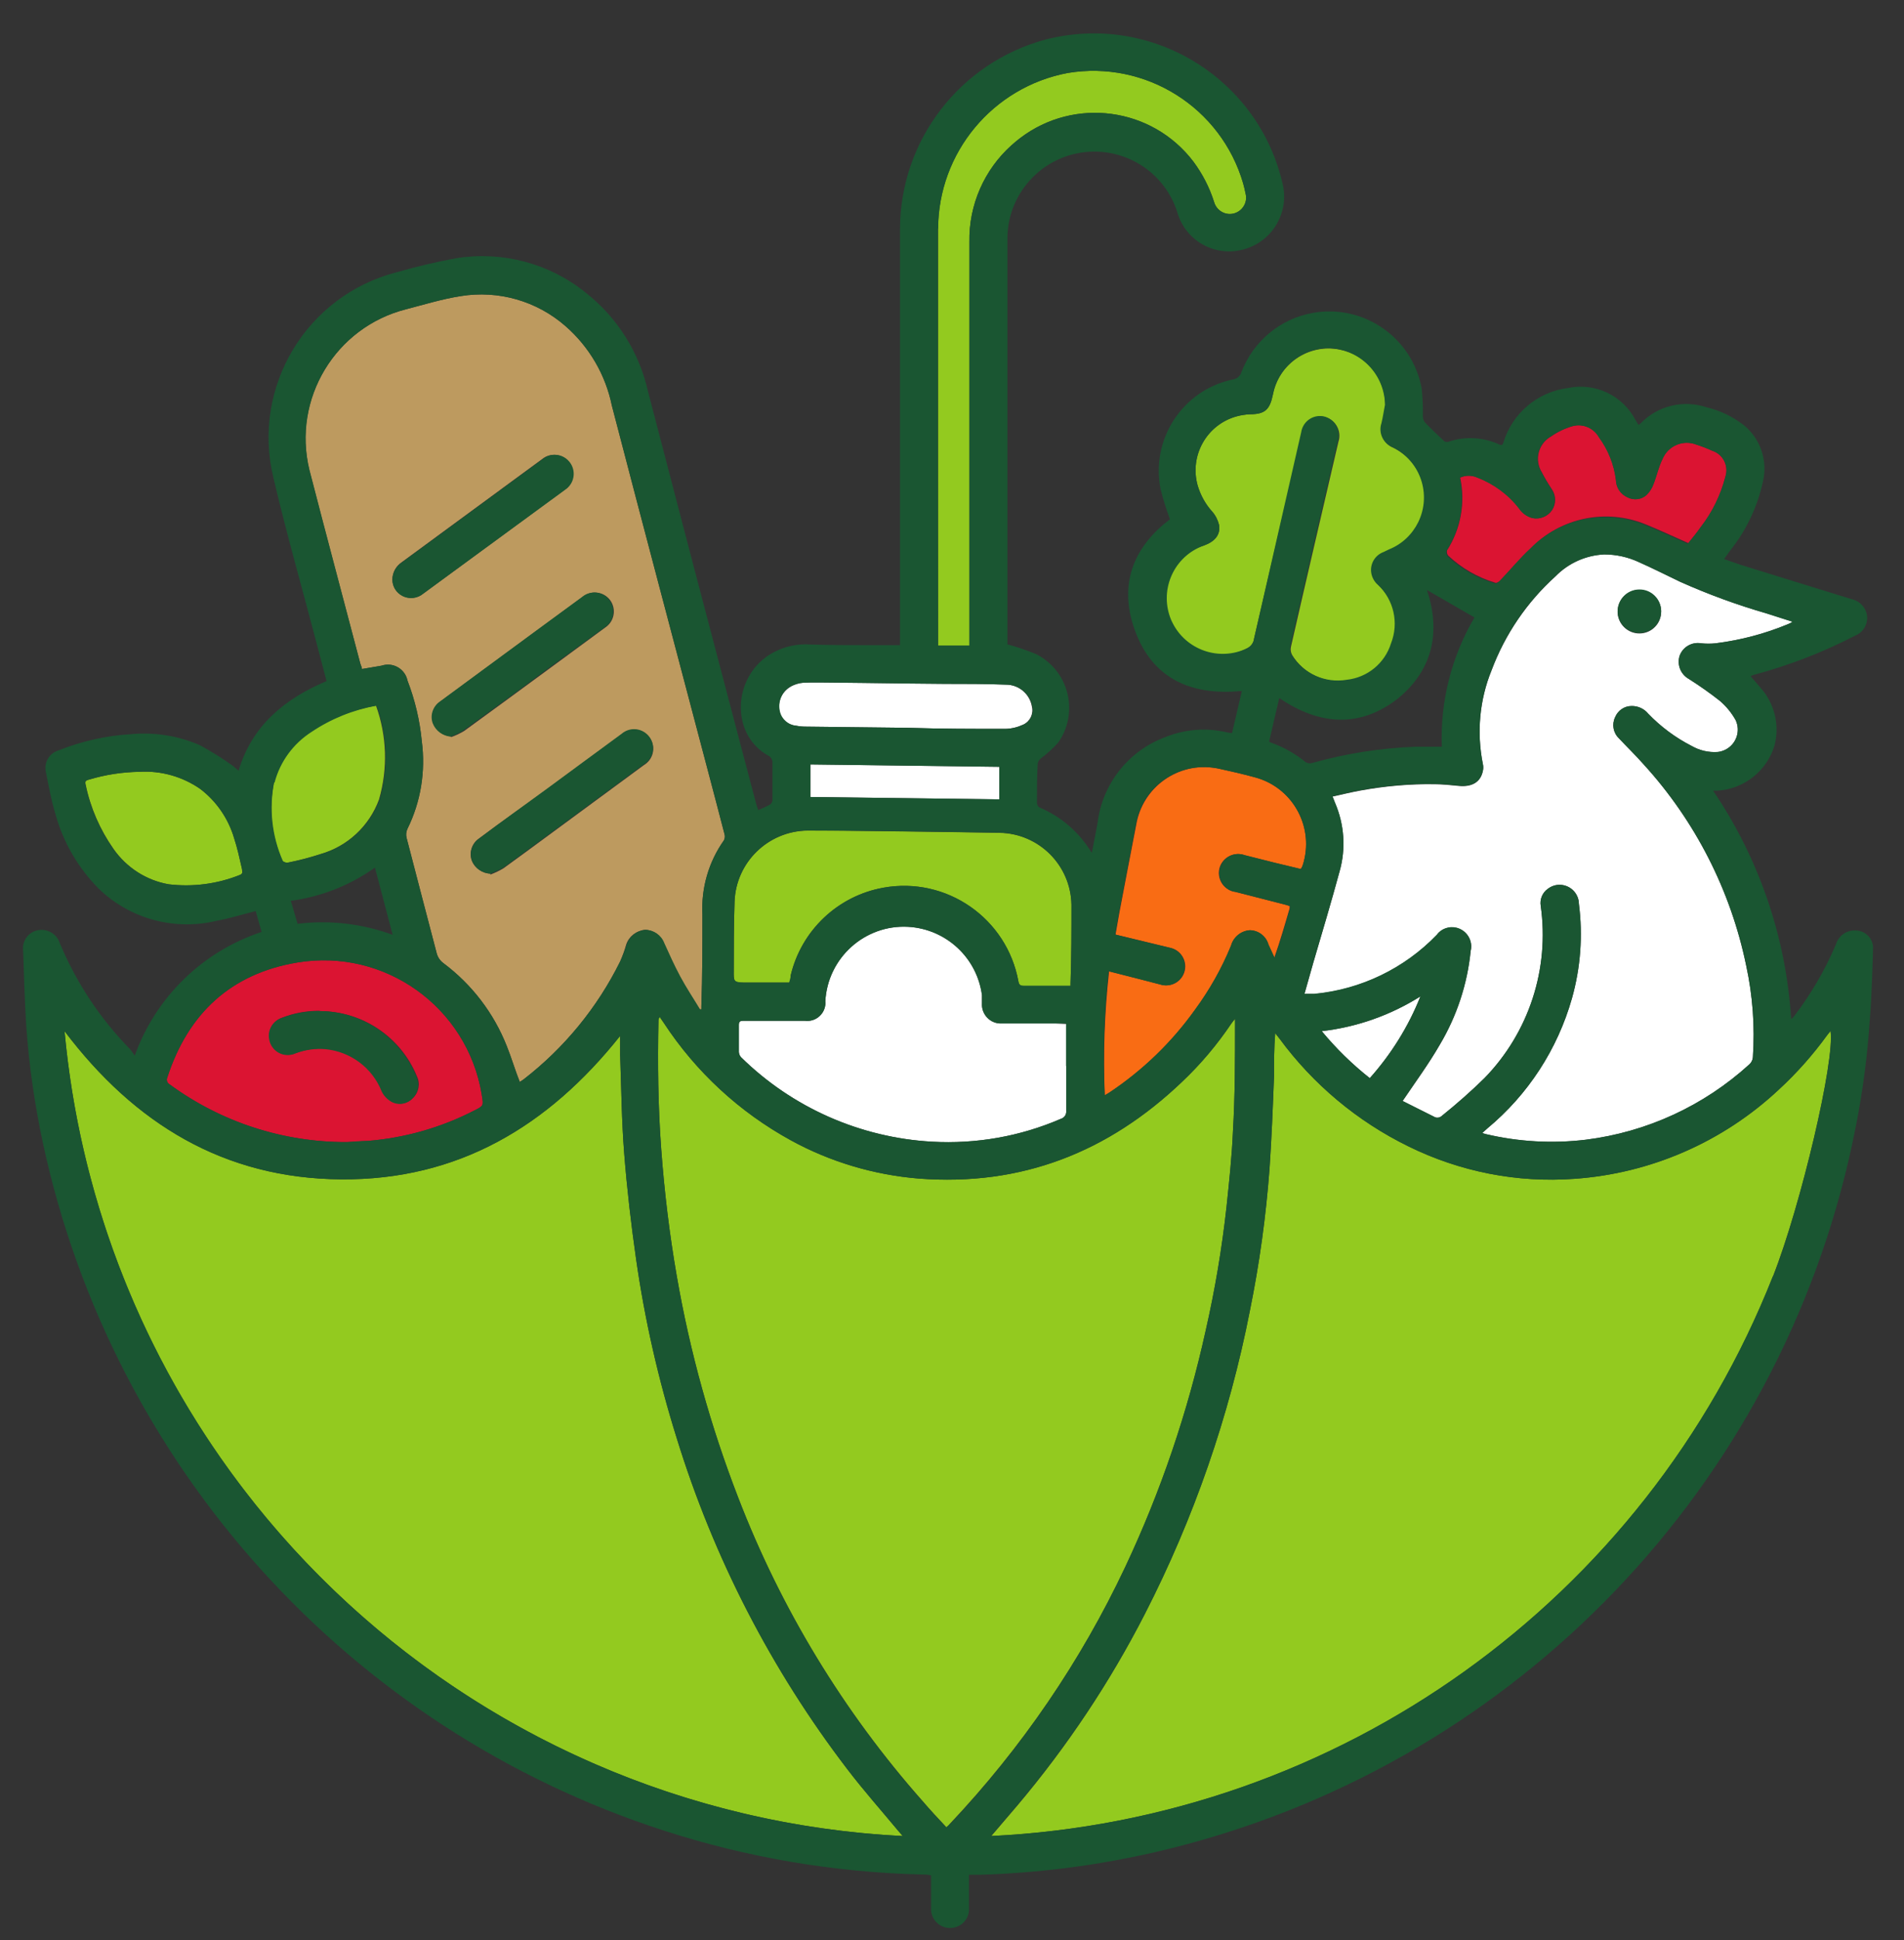 <?xml version="1.0" encoding="UTF-8"?>
<svg id="Layer_1" data-name="Layer 1" xmlns="http://www.w3.org/2000/svg" viewBox="0 0 145.13 147.8">
  <rect x="0" y="0" width="145.13" height="147.8" fill="#333333" stroke="none"/>
  <defs>
    <style>
      .cls-1 {
        fill: #db1432;
      }

      .cls-2 {
        fill: #f96c14;
      }

      .cls-3 {
        fill: #93ca1f;
      }

      .cls-4 {
        fill: #fff;
      }

      .cls-5 {
        fill: #bd9a5f;
      }

      .cls-6 {
        fill: #1a5632;
      }
    </style>
  </defs>
  <path class="cls-3" d="M75.56,139.88l2-2.34c3.78-4.48,7.04-9.37,9.71-14.59,3.73-7.28,6.43-15.06,8-23.09.73-3.58,1.23-7.21,1.5-10.86.16-2.32.25-4.65.34-7,0-1.08,0-2.16.09-3.29l.33.42c2.56,3.48,5.93,6.3,9.81,8.2,3.93,1.94,8.3,2.8,12.67,2.48,5.82-.41,11.32-2.81,15.58-6.8,1.36-1.25,2.59-2.64,3.68-4.14l.26-.33c.34,2.23-2.24,13.25-4.39,18.7-9.76,24.69-33.08,41.37-59.6,42.64h.02Z"/>
  <path class="cls-3" d="M47.27,78.92v1.45c.09,2.51.11,5,.31,7.52.21,2.67.52,5.34.9,8,.66,4.63,1.7,9.2,3.1,13.67,2.81,9.11,7.21,17.65,13,25.22,1.22,1.6,2.56,3.11,3.85,4.66l.38.44c-33.58-1.71-60.81-27.84-63.89-61.32,5.35,7.07,12.17,11.22,21.07,11.29s15.78-4.02,21.28-10.93Z"/>
  <path class="cls-3" d="M72.15,139.22c-.62-.66-1.23-1.31-1.82-2-6.03-6.81-10.79-14.64-14.06-23.12-2.11-5.45-3.68-11.1-4.68-16.86-.56-3.21-.95-6.45-1.19-9.7s-.28-6.52-.21-9.78c0-.1.03-.2.1-.28l.32.47c2.44,3.72,5.76,6.78,9.66,8.92,3.01,1.65,6.34,2.64,9.76,2.92,7.81.6,14.44-2,20.07-7.37,1.42-1.34,2.68-2.84,3.77-4.46.07-.1.15-.19.27-.34,0,.13,0,.25,0,.38,0,2.73,0,5.46-.16,8.18-.08,1.93-.29,3.85-.49,5.77-.35,3.17-.88,6.32-1.59,9.43-1.37,6.21-3.42,12.25-6.13,18-3.39,7.19-7.91,13.79-13.37,19.57-.03.08-.13.16-.25.27Z"/>
  <path class="cls-5" d="M53.33,76.9c-.5-.83-1.05-1.65-1.51-2.51s-.83-1.69-1.22-2.55c-.23-.6-.8-.99-1.44-1-.66.06-1.22.5-1.43,1.12-.12.44-.28.87-.46,1.29-1.74,3.52-4.27,6.6-7.38,9l-.27.18h0c-.35-.87-.64-1.87-.99-2.73-.99-2.51-2.66-4.7-4.83-6.32-.27-.2-.46-.49-.53-.82-.76-2.91-1.53-5.82-2.28-8.73-.06-.23-.03-.48.07-.69,1.02-2.07,1.39-4.39,1.09-6.67-.15-1.58-.52-3.14-1.09-4.62-.17-.83-.99-1.36-1.81-1.18-.06.01-.13.03-.19.05l-1.47.25c0-.13-.09-.28-.13-.43-1.3-4.92-2.62-9.84-3.89-14.76-1.3-5.41,2-10.86,7.39-12.22,1.38-.36,2.75-.78,4.15-1,2.88-.47,5.81.37,8,2.29,1.81,1.58,3.05,3.71,3.53,6.06,2.4,9.23,4.85,18.44,7.28,27.66.44,1.67.88,3.33,1.31,5,.04.15.02.31-.05.45-1.17,1.65-1.74,3.64-1.64,5.66,0,2.33,0,4.66-.08,7,0,.07,0,.15,0,.22h-.13ZM29.91,44.16c0,.53.31,1.01.79,1.24.51.26,1.13.19,1.57-.18l10.77-7.91c.67-.44.85-1.34.41-2.01-.44-.67-1.34-.85-2.01-.41-.04.03-.08.06-.12.09l-2.85,2.09-7.86,5.77c-.44.3-.7.79-.7,1.32ZM34.38,56.16c.35-.12.68-.28,1-.47,2.06-1.49,4.1-3,6.14-4.49l4.61-3.39c.67-.44.86-1.33.43-2.01-.44-.67-1.33-.86-2.01-.43-.05.03-.1.07-.15.11-2.22,1.62-4.44,3.26-6.66,4.89l-4.17,3.07c-.54.37-.77,1.06-.54,1.67.23.56.75.94,1.35,1v.04ZM37.38,66.63c.35-.13.68-.29,1-.48,1.1-.79,2.19-1.6,3.28-2.4l7.42-5.46c.69-.41.92-1.3.51-1.99s-1.3-.92-1.99-.51c-.07.04-.14.09-.21.15-1.88,1.37-3.76,2.76-5.63,4.14-1.87,1.38-3.5,2.48-5.25,3.8-.54.37-.77,1.06-.55,1.68.23.59.8.98,1.43,1l-.02.07Z"/>
  <path class="cls-4" d="M106.91,83.89c1-1.48,2-2.84,2.83-4.28,1.3-2.18,2.11-4.63,2.36-7.16.19-.78-.3-1.57-1.09-1.76-.57-.13-1.16.08-1.5.55-2.47,2.56-5.77,4.15-9.31,4.49h-.77c.23-.8.45-1.6.68-2.4.68-2.31,1.37-4.62,2-6.94.49-1.73.36-3.57-.35-5.22-.06-.14-.11-.28-.19-.48.72-.16,1.42-.33,2.13-.46,1.86-.34,3.75-.51,5.64-.48.63,0,1.26.07,1.88.13,1,.09,1.64-.3,1.81-1.14.04-.17.04-.35,0-.52-.48-2.39-.26-4.88.66-7.14,1.03-2.75,2.7-5.2,4.88-7.17.98-1,2.3-1.6,3.7-1.67.92,0,1.83.2,2.66.59,1.06.47,2.1,1,3.15,1.5,2.14.95,4.34,1.76,6.59,2.4l2,.64c-.13.08-.26.14-.4.19-1.76.73-3.6,1.21-5.49,1.45-.37.04-.74.04-1.11,0-.7-.12-1.39.27-1.64.94-.22.68.07,1.42.69,1.77.82.52,1.62,1.08,2.38,1.68.48.41.88.9,1.19,1.45.41.85.05,1.87-.8,2.28-.17.08-.36.14-.55.16-.7.05-1.39-.11-2-.46-1.23-.63-2.35-1.46-3.31-2.46-.31-.38-.78-.59-1.27-.58-.55,0-1.04.34-1.25.85-.26.54-.15,1.18.28,1.6.63.67,1.29,1.31,1.9,2,3.93,4.31,6.63,9.6,7.81,15.32.5,2.3.67,4.65.51,7-.02.21-.12.4-.28.54-3.46,3.15-7.81,5.15-12.45,5.73-2.55.31-5.14.16-7.64-.43l-.26-.08.39-.35c3.1-2.57,5.35-6.03,6.45-9.91.66-2.34.84-4.79.53-7.2-.01-.81-.68-1.46-1.49-1.45-.31,0-.62.11-.87.3-.42.29-.63.8-.55,1.3.68,4.8-.9,9.65-4.29,13.13-1.03,1.01-2.11,1.96-3.23,2.86-.17.17-.43.2-.63.07l-2.38-1.18ZM126.62,46.56c-.02-.92-.78-1.64-1.7-1.62-.92.02-1.64.78-1.62,1.7.02.91.78,1.64,1.69,1.62.91-.01,1.64-.76,1.63-1.67,0-.01,0-.02,0-.03Z"/>
  <path class="cls-3" d="M105.62,30.87c-.09.47-.16.94-.27,1.41-.25.74.13,1.54.85,1.83,2.12,1.04,2.99,3.6,1.95,5.72-.46.93-1.24,1.67-2.21,2.06l-.44.21c-.75.28-1.14,1.12-.85,1.88.09.24.24.45.43.61,1.21,1.14,1.61,2.91,1,4.46-.47,1.52-1.8,2.61-3.38,2.78-1.66.28-3.32-.48-4.2-1.91-.11-.19-.15-.42-.1-.64,1.19-5.22,2.41-10.42,3.62-15.63.25-.77-.17-1.6-.94-1.85-.02,0-.04-.01-.06-.02-.78-.2-1.56.27-1.76,1.05-.01.05-.02.1-.03.15l-3.64,15.67c-.03.31-.23.59-.51.73-2.06,1.14-4.66.4-5.81-1.66-1.14-2.06-.4-4.66,1.66-5.81.27-.15.55-.27.84-.35.85-.31,1.27-.83,1.15-1.57-.09-.37-.26-.71-.51-1-.52-.57-.9-1.26-1.12-2-.64-2.28.69-4.64,2.97-5.27.33-.09.67-.14,1.01-.16,1.16,0,1.52-.35,1.76-1.52.46-2.34,2.73-3.87,5.07-3.41,2.02.39,3.48,2.15,3.49,4.2l.03.04Z"/>
  <path class="cls-4" d="M81.27,78.01v6.62c.03.28-.14.53-.41.61-3.1,1.34-6.46,1.93-9.83,1.74-5.46-.31-10.63-2.59-14.53-6.42-.11-.11-.17-.26-.18-.41v-2.06c0-.26.09-.32.34-.32h4.69c.77.1,1.47-.45,1.56-1.22.01-.09.01-.18,0-.27.18-3.31,3.01-5.85,6.31-5.67,2.88.16,5.25,2.34,5.63,5.21v.62c-.05.79.55,1.48,1.34,1.53.08,0,.17,0,.25,0h4l.82.04Z"/>
  <path class="cls-1" d="M26.44,87.01c-4.85.02-9.59-1.52-13.5-4.39-.2-.1-.28-.35-.18-.55,1.58-4.86,4.85-7.9,9.9-8.74,6.66-1.11,12.95,3.39,14.06,10.05,0,.03,0,.05.01.08.13.78.13.79-.57,1.14-2.52,1.3-5.28,2.09-8.11,2.32-.62.05-1.23.07-1.61.09ZM24.37,77.01c-.99-.01-1.97.17-2.89.53-.69.24-1.09.97-.91,1.68.16.77.92,1.27,1.7,1.1.1-.02.21-.06.3-.1.72-.27,1.49-.38,2.25-.32,1.94.18,3.61,1.43,4.32,3.24.16.32.42.59.73.77.53.29,1.18.19,1.6-.25.45-.43.58-1.1.31-1.66-1.23-3.01-4.16-4.97-7.41-4.97v-.02Z"/>
  <path class="cls-2" d="M99.15,66.21l-2-.48-2.3-.58c-.75-.27-1.58.12-1.86.87-.27.75.12,1.58.87,1.86.1.03.2.06.3.07l3.9,1,.24.08c0,.06,0,.11,0,.17-.36,1.24-.72,2.49-1.17,3.77-.16-.34-.31-.68-.46-1-.17-.64-.74-1.08-1.4-1.1-.68.05-1.25.52-1.43,1.17-.71,1.74-1.64,3.38-2.75,4.89-1.77,2.48-3.99,4.62-6.53,6.31l-.35.21c-.13-3.15-.02-6.31.33-9.45l2.32.59,1.58.41c.76.25,1.58-.16,1.83-.92.25-.76-.16-1.58-.92-1.83-.06-.02-.12-.04-.19-.05l-4.13-1c.1-.56.19-1.1.29-1.65.43-2.24.85-4.49,1.29-6.73.49-2.86,3.2-4.79,6.07-4.3.07.01.15.03.22.04.92.2,1.84.41,2.75.66,2.8.74,4.47,3.62,3.73,6.42-.03.13-.07.25-.12.38l-.12.19Z"/>
  <path class="cls-3" d="M60.17,74.86h-3.44c-.81,0-.81-.08-.8-.89,0-1.75,0-3.51.06-5.26.1-3.01,2.56-5.4,5.57-5.43,3.61,0,7.21.07,10.82.11l3.82.06c3,.06,5.41,2.47,5.47,5.47,0,2,0,4-.07,6,0,.06,0,.13,0,.19h-3.57c-.24,0-.35-.06-.4-.32-.87-4.82-5.48-8.03-10.3-7.16-3.47.62-6.25,3.25-7.06,6.68,0,.17,0,.35-.1.55Z"/>
  <path class="cls-3" d="M73.89,49.21h-2.39v-31.78c.02-5.81,4.17-10.79,9.88-11.87,5.95-.99,11.7,2.63,13.38,8.42.07.25.13.51.18.76.18.66-.22,1.34-.88,1.52-.66.18-1.34-.22-1.52-.88h0c-.35-1.1-.88-2.13-1.57-3.06-3.15-4.15-9.07-4.95-13.21-1.8-.22.17-.43.34-.64.53-2.1,1.87-3.28,4.57-3.23,7.38v30.78Z"/>
  <path class="cls-1" d="M128.7,41.38c-1.13-.5-2.19-1-3.28-1.44-3-1.22-6.44-.51-8.71,1.8-.83.76-1.55,1.65-2.34,2.47-.09.1-.28.22-.38.19-1.34-.4-2.58-1.11-3.6-2.07-.09-.11-.12-.26-.09-.4,1.05-1.64,1.41-3.63,1-5.54.42-.2.91-.2,1.33,0,1.26.48,2.37,1.3,3.19,2.37.24.35.59.6,1,.71.57.12,1.15-.12,1.48-.59.32-.48.32-1.11,0-1.59-.28-.42-.54-.85-.77-1.3-.57-.91-.3-2.1.6-2.68.03-.02.06-.04.09-.05.51-.36,1.08-.63,1.68-.8.78-.2,1.6.15,2,.86.69.95,1.13,2.07,1.27,3.24.01.58.35,1.09.88,1.33.48.25,1.06.18,1.46-.18.23-.23.41-.51.52-.81.25-.63.39-1.32.69-1.92.42-1.02,1.58-1.51,2.6-1.1.41.13.8.28,1.19.46.82.26,1.27,1.14,1.01,1.96,0,.01,0,.03-.01.04-.36,1.38-.99,2.68-1.87,3.81-.28.41-.62.8-.94,1.23Z"/>
  <path class="cls-3" d="M28.66,53.76c.83,2.3.91,4.8.23,7.15-.74,2.02-2.4,3.57-4.47,4.16-.83.27-1.68.49-2.54.66-.11,0-.34-.07-.37-.16-.82-1.89-1.04-3.98-.62-6,.42-1.6,1.43-2.97,2.82-3.86,1.5-.98,3.18-1.65,4.95-1.95Z"/>
  <path class="cls-3" d="M10.65,58.8c1.64-.09,3.27.37,4.62,1.31,1.23.94,2.13,2.25,2.57,3.73.25.76.42,1.55.6,2.34,0,.16.12.38-.15.48-1.72.69-3.59.93-5.43.71-1.71-.3-3.22-1.28-4.21-2.7-1.03-1.47-1.76-3.14-2.12-4.9-.06-.23,0-.31.24-.37,1.26-.38,2.56-.58,3.88-.6Z"/>
  <path class="cls-4" d="M72.01,52.1c1.55,0,3.09,0,4.64.06.98-.01,1.83.69,2,1.66.14.56-.13,1.13-.65,1.38-.43.2-.9.32-1.38.33-2.46,0-4.93,0-7.39-.08l-7.81-.09c-.25,0-.5-.02-.74-.07-.61-.05-1.12-.48-1.26-1.08-.16-.73.16-1.47.79-1.86.32-.2.68-.31,1.06-.34.61-.06,7.79.08,10.74.09Z"/>
  <path class="cls-4" d="M61.78,60.72v-2.48l14.4.18v2.48l-14.4-.18Z"/>
  <path class="cls-4" d="M104.41,82.14c-1.34-1.06-2.57-2.26-3.66-3.58,2.67-.31,5.24-1.21,7.52-2.65-.91,2.29-2.22,4.39-3.86,6.23Z"/>
  <path class="cls-6" d="M29.91,44.16c0-.54.29-1.03.74-1.32l7.86-5.77,2.85-2.09c.62-.51,1.53-.42,2.04.2.51.62.42,1.53-.2,2.04-.04.03-.08.06-.12.09l-10.81,7.91c-.45.38-1.09.46-1.61.18-.46-.24-.75-.72-.75-1.24Z"/>
  <path class="cls-6" d="M34.38,56.12c-.62-.04-1.16-.43-1.39-1-.23-.61,0-1.3.54-1.67l4.17-3.07c2.22-1.63,4.44-3.27,6.66-4.89.61-.52,1.53-.45,2.04.16.52.61.45,1.53-.16,2.04-.05.04-.1.08-.15.11l-4.61,3.35c-2,1.5-4.08,3-6.14,4.49-.3.19-.63.35-.96.47Z"/>
  <path class="cls-6" d="M37.4,66.56c-.63-.02-1.2-.41-1.43-1-.21-.62.01-1.3.55-1.67,1.75-1.33,3.49-2.57,5.24-3.85s3.75-2.77,5.63-4.14c.61-.52,1.52-.45,2.04.16s.45,1.52-.16,2.04c-.06.06-.13.11-.21.15l-7.42,5.46c-1.09.8-2.18,1.61-3.28,2.4-.31.17-.64.32-.97.45Z"/>
  <path class="cls-6" d="M126.62,46.56c0,.92-.73,1.66-1.65,1.67-.92,0-1.66-.73-1.67-1.65,0-.91.73-1.66,1.64-1.67.91-.02,1.66.71,1.68,1.62,0,.01,0,.02,0,.03Z"/>
  <path class="cls-6" d="M24.37,77.03c3.24.02,6.15,1.99,7.37,5,.27.56.14,1.23-.31,1.66-.42.44-1.07.54-1.6.25-.31-.18-.57-.45-.73-.77-.71-1.81-2.38-3.06-4.32-3.24-.76-.06-1.53.05-2.25.32-.72.33-1.57.02-1.9-.7-.05-.1-.08-.2-.1-.3-.18-.73.24-1.46.95-1.69.92-.36,1.9-.54,2.89-.53Z"/>
  <path class="cls-6" d="M142.77,72.16c-.03-.7-.61-1.26-1.31-1.27-.69-.05-1.32.39-1.52,1.06-.83,1.96-1.91,3.8-3.2,5.49-.06.07-.13.14-.21.2-.39-6.23-2.45-12.24-5.95-17.4h.29c2.06-.11,3.82-1.5,4.4-3.48.39-1.56-.02-3.21-1.11-4.4-.23-.28-.47-.55-.72-.84.06-.04.12-.07.19-.09,2.69-.72,5.3-1.72,7.77-3,.59-.23.96-.82.92-1.46-.06-.66-.56-1.2-1.21-1.33l-8.47-2.62c-.4-.13-.79-.28-1.22-.43l.44-.62c1.24-1.54,2.1-3.35,2.52-5.29.37-1.59-.19-3.26-1.46-4.29-.84-.65-1.81-1.12-2.84-1.36-1.76-.59-3.7-.13-5,1.2-.06.05-.12.1-.19.14l-.23-.38c-.98-1.87-3.08-2.86-5.14-2.43-2.32.29-4.26,1.93-4.93,4.17-.02.06-.06.12-.1.17-.04,0-.09,0-.13,0-1.25-.6-2.69-.69-4-.23-.09,0-.27,0-.35-.13-.47-.43-.92-.87-1.36-1.32-.11-.12-.18-.28-.19-.44.01-.72-.02-1.44-.09-2.16-.7-3.89-4.42-6.48-8.31-5.78-2.47.44-4.53,2.15-5.43,4.5-.09.32-.38.55-.71.58-3.81.83-6.23,4.57-5.45,8.38.2.77.43,1.52.71,2.26-2.65,2-3.84,4.7-2.83,8,1.24,4,4.24,5.48,8.31,5.08l-.75,3.21c-.14-.01-.27-.03-.41-.06-1.53-.36-3.14-.24-4.6.34-2.85,1.02-4.88,3.57-5.24,6.57-.13.73-.28,1.45-.44,2.28-.93-1.55-2.33-2.77-4-3.47-.11-.08-.18-.22-.18-.36,0-1,0-2,.06-3,.04-.15.12-.28.24-.37.48-.36.93-.77,1.33-1.22,1.45-2.08.94-4.94-1.13-6.39-.18-.13-.37-.24-.57-.34-.71-.29-1.44-.54-2.18-.74v-30.88c-.02-3.66,2.94-6.64,6.6-6.66,2.97-.01,5.58,1.94,6.4,4.79.69,2.08,2.89,3.25,5,2.66,2.14-.57,3.46-2.72,3-4.89-1.77-7.96-9.66-12.98-17.62-11.21-.16.03-.31.07-.47.11-6.53,1.76-11.08,7.67-11.1,14.43v31.71h-2.56c-1.43,0-2.85,0-4.28-.05-1.23-.08-2.44.27-3.43,1-2.52,1.91-2.55,6,.32,7.52.13.1.21.25.23.41v2.92c0,.14-.08.27-.19.35-.3.16-.6.3-.91.42,0-.15-.09-.27-.12-.4-.43-1.62-.85-3.23-1.28-4.84-2.35-8.91-4.69-17.82-7-26.71-.67-2.95-2.34-5.59-4.72-7.46-2.76-2.24-6.35-3.2-9.87-2.64-1.53.28-3.05.64-4.55,1.07-6.89,1.77-11.08,8.75-9.4,15.66,1,4.27,2.22,8.5,3.33,12.75l.72,2.74c-3.19,1.35-5.67,3.37-6.71,6.83-.18-.15-.3-.28-.44-.38-.79-.57-1.62-1.08-2.47-1.55-1.65-.73-3.46-1.02-5.25-.86-1.92.11-3.81.54-5.59,1.25-.66.21-1.06.87-.95,1.55.22,1.09.41,2.18.73,3.24.59,2.18,1.75,4.17,3.35,5.77,2.39,2.29,5.79,3.19,9,2.4,1-.18,1.93-.48,2.93-.73l.45,1.59c-4.5,1.49-8.07,4.96-9.67,9.43-.11-.17-.22-.33-.34-.48-2.29-2.33-4.11-5.08-5.37-8.09-.22-.69-.91-1.11-1.62-1-.75.11-1.27.8-1.18,1.55.07,1.91.12,3.83.24,5.75.21,3,.64,5.98,1.27,8.92,5.3,24.64,23.31,44.6,47.29,52.37,6.37,2.07,13.01,3.2,19.71,3.36.23,0,.46,0,.7.07v2.68c.07.8.77,1.39,1.57,1.32.71-.06,1.27-.62,1.32-1.32h0v-2.73h.88c5.53-.17,11.03-1.01,16.36-2.5,25.71-7.15,45.19-28.19,50.33-54.38.56-2.77.92-5.56,1.1-8.38.14-1.52.25-5.38.24-5.41ZM18.27,66.66c-1.72.69-3.59.93-5.43.71-1.71-.3-3.22-1.28-4.21-2.7-1.03-1.47-1.76-3.14-2.12-4.9-.06-.23,0-.31.24-.37,1.26-.38,2.56-.58,3.87-.6,1.65-.1,3.29.36,4.65,1.31,1.23.94,2.13,2.25,2.57,3.73.25.76.42,1.55.6,2.34.05.16.13.38-.17.48ZM134.62,46.73l2,.64c-.11.08-.23.14-.35.19-1.76.73-3.6,1.21-5.49,1.45-.37.04-.74.04-1.11,0-.7-.12-1.39.27-1.64.94-.22.68.07,1.42.69,1.77.82.52,1.62,1.08,2.38,1.68.48.41.88.9,1.19,1.45.41.85.05,1.87-.8,2.28-.17.08-.36.14-.55.16-.7.05-1.39-.11-2-.46-1.23-.63-2.35-1.46-3.31-2.46-.31-.38-.78-.59-1.27-.58-.55,0-1.04.34-1.25.85-.26.54-.15,1.18.28,1.6.63.67,1.29,1.31,1.9,2,3.93,4.31,6.63,9.6,7.81,15.32.5,2.3.67,4.65.51,7-.02.21-.12.4-.28.54-3.46,3.15-7.81,5.15-12.45,5.73-2.55.31-5.14.16-7.64-.43l-.26-.08.39-.35c3.1-2.57,5.35-6.03,6.45-9.91.66-2.34.84-4.79.53-7.2-.01-.81-.68-1.46-1.49-1.45-.31,0-.62.11-.87.3-.42.29-.63.8-.55,1.3.68,4.8-.9,9.65-4.29,13.13-1.03,1.01-2.11,1.96-3.23,2.86-.17.17-.43.2-.63.07l-2.38-1.2c1-1.48,2-2.84,2.83-4.28,1.3-2.18,2.11-4.63,2.36-7.16.19-.78-.3-1.57-1.09-1.76-.57-.13-1.16.08-1.5.55-2.47,2.56-5.77,4.15-9.31,4.49h-.77c.23-.8.45-1.6.68-2.4.68-2.31,1.37-4.62,2-6.94.49-1.73.36-3.57-.35-5.22-.06-.14-.11-.28-.19-.48.72-.16,1.42-.33,2.13-.46,1.86-.34,3.75-.51,5.64-.48.63,0,1.26.07,1.88.13,1,.09,1.64-.3,1.81-1.14.04-.17.04-.35,0-.52-.48-2.39-.26-4.88.66-7.14,1.03-2.75,2.7-5.2,4.88-7.17.98-1,2.3-1.58,3.7-1.65.92,0,1.83.2,2.66.59,1.06.47,2.1,1,3.15,1.5,2.12.95,4.31,1.75,6.54,2.4ZM104.41,82.14c-1.34-1.06-2.57-2.26-3.66-3.58,2.67-.31,5.24-1.21,7.52-2.65-.91,2.29-2.22,4.39-3.86,6.23ZM110.27,41.93c1.05-1.64,1.41-3.63,1-5.54.42-.19.91-.19,1.33,0,1.26.48,2.37,1.3,3.19,2.37.24.35.59.6,1,.71.57.12,1.15-.12,1.48-.59.32-.48.32-1.11,0-1.59-.28-.42-.54-.85-.77-1.3-.57-.91-.3-2.1.6-2.68.03-.02.06-.04.09-.05.51-.36,1.08-.63,1.68-.8.78-.2,1.6.15,2,.86.7.95,1.15,2.07,1.3,3.24.01.58.35,1.09.88,1.33.48.25,1.06.18,1.46-.18.23-.23.41-.51.52-.81.25-.63.39-1.32.69-1.92.42-1.02,1.58-1.51,2.6-1.1.41.13.8.28,1.19.46.82.26,1.27,1.14,1.01,1.96,0,.01,0,.03-.01.04-.36,1.38-.99,2.68-1.87,3.81-.3.44-.64.85-1,1.28-1.13-.5-2.19-1-3.28-1.44-3-1.22-6.44-.51-8.71,1.8-.83.76-1.55,1.65-2.34,2.47-.09.1-.28.22-.38.19-1.34-.4-2.58-1.11-3.6-2.07-.1-.13-.12-.3-.06-.45ZM108.73,44.93l3.66,2.11c-1.75,2.98-2.62,6.4-2.49,9.85h-2c-2.66.1-5.29.51-7.85,1.23-.17.06-.36.04-.52-.05-.79-.65-1.7-1.16-2.67-1.5-.05-.02-.09-.05-.12-.08.25-1.1.51-2.19.77-3.31,3.07,2.09,6.17,2.31,9.09,0,2.67-2.21,3.21-5.12,2.16-8.25h-.03ZM89.27,47.23c-.91-2.17.1-4.67,2.27-5.58.08-.03.15-.06.23-.09.85-.31,1.27-.83,1.15-1.57-.09-.37-.26-.71-.51-1-.52-.57-.9-1.26-1.12-2-.64-2.28.69-4.64,2.97-5.27.33-.09.67-.14,1.01-.16,1.16,0,1.52-.35,1.76-1.52.37-1.95,2.02-3.39,4-3.51,2.42-.09,4.45,1.8,4.54,4.22,0,.03,0,.06,0,.08-.09.47-.16.94-.27,1.41-.25.74.13,1.54.85,1.83,2.12,1.04,2.99,3.6,1.95,5.72-.46.93-1.24,1.67-2.21,2.06l-.44.21c-.75.28-1.14,1.12-.85,1.88.09.24.24.45.43.61,1.21,1.14,1.61,2.91,1,4.46-.47,1.52-1.8,2.61-3.38,2.78-1.66.28-3.32-.48-4.2-1.91-.11-.19-.15-.42-.1-.64,1.19-5.22,2.41-10.42,3.62-15.63.25-.77-.17-1.6-.94-1.85-.02,0-.04-.01-.06-.02-.78-.2-1.56.27-1.76,1.05-.01.05-.02.1-.03.15l-3.59,15.71c-.03.31-.23.59-.51.73-2.13,1.04-4.7.15-5.73-1.98-.03-.05-.05-.11-.08-.17ZM84.51,74l2.32.59,1.58.41c.76.25,1.58-.16,1.83-.92.25-.76-.16-1.58-.92-1.83-.06-.02-.12-.04-.19-.05l-4.13-1c.1-.56.19-1.1.29-1.65.43-2.24.85-4.49,1.29-6.73.48-2.86,3.2-4.79,6.06-4.31.09.01.17.03.26.05.92.2,1.84.41,2.75.66,2.8.74,4.47,3.62,3.73,6.42-.03.13-.07.25-.12.38l-.08.19-2-.48-2.3-.58c-.75-.27-1.58.12-1.86.87-.27.75.12,1.58.87,1.86.1.03.2.06.3.07l3.9,1,.24.08c0,.06,0,.11,0,.17-.36,1.24-.72,2.49-1.17,3.77-.16-.34-.31-.68-.46-1-.18-.65-.77-1.1-1.44-1.1-.68.05-1.25.52-1.43,1.17-.71,1.74-1.64,3.38-2.75,4.89-1.77,2.48-3.99,4.62-6.53,6.31l-.35.21c-.14-3.15-.04-6.31.3-9.45ZM71.51,17.43c.02-5.81,4.16-10.79,9.87-11.87,5.95-.99,11.7,2.63,13.38,8.42.07.25.13.51.18.76.18.66-.22,1.34-.88,1.52-.66.18-1.34-.22-1.52-.88h0c-.35-1.1-.88-2.13-1.57-3.06-3.15-4.15-9.07-4.95-13.21-1.8-.22.17-.43.34-.64.53-2.1,1.87-3.28,4.57-3.23,7.38v30.75h-2.39v-.46c-.01-10.42-.02-20.85-.01-31.29h.02ZM60.17,52.35c.33-.2.71-.32,1.1-.34.64-.06,7.82.08,10.77.09,1.55,0,3.09,0,4.64.06.98-.01,1.83.69,2,1.66.14.56-.13,1.13-.65,1.38-.43.2-.9.32-1.38.33-2.46,0-4.93,0-7.39-.08l-7.81-.09c-.25,0-.5-.02-.74-.07-.61-.05-1.12-.48-1.26-1.08-.17-.71.11-1.45.72-1.86ZM76.17,58.42v2.48l-14.4-.18v-2.48l14.4.18ZM55.93,73.96c0-1.75,0-3.51.06-5.26.1-3.01,2.56-5.4,5.57-5.43,3.61,0,7.21.07,10.82.11l3.82.06c3,.06,5.41,2.47,5.47,5.47,0,2,0,4-.07,6,0,.06,0,.13,0,.19h-3.57c-.24,0-.35-.06-.4-.32-.87-4.82-5.48-8.02-10.3-7.15-3.47.63-6.24,3.25-7.06,6.68,0,.17-.07.35-.12.55h-3.44c-.79-.04-.79-.09-.78-.9ZM81.27,81.21v3.42c.03.28-.14.53-.41.61-3.1,1.34-6.46,1.93-9.83,1.74-5.46-.31-10.63-2.59-14.53-6.42-.11-.11-.17-.26-.18-.41v-2.06c0-.26.09-.32.34-.32h4.69c.77.1,1.47-.45,1.56-1.22.01-.09.01-.18,0-.27.18-3.31,3.01-5.85,6.31-5.67,2.88.16,5.25,2.34,5.63,5.21v.62c-.05.79.55,1.48,1.34,1.53.08,0,.17,0,.25,0h4.82v3.24ZM23.59,35.81c-1.32-5.41,1.97-10.88,7.37-12.25,1.38-.36,2.75-.78,4.15-1,2.88-.47,5.81.37,8,2.29,1.81,1.58,3.05,3.71,3.53,6.06,2.4,9.23,4.85,18.44,7.28,27.66.44,1.67.88,3.33,1.31,5,.04.15.02.31-.05.45-1.17,1.65-1.74,3.64-1.64,5.66,0,2.33,0,4.66-.08,7,0,.07,0,.15,0,.22h-.1c-.5-.83-1.05-1.65-1.51-2.51s-.83-1.69-1.22-2.55c-.23-.6-.8-.99-1.44-1-.66.06-1.22.5-1.43,1.12-.13.44-.3.87-.49,1.29-1.74,3.52-4.27,6.6-7.38,9l-.27.18h0c-.35-.87-.64-1.87-.99-2.73-.99-2.51-2.66-4.7-4.83-6.32-.27-.2-.46-.49-.53-.82-.76-2.91-1.53-5.82-2.28-8.73-.06-.23-.03-.48.07-.69,1.02-2.07,1.39-4.39,1.09-6.67-.15-1.58-.52-3.14-1.09-4.62-.17-.83-.99-1.36-1.81-1.18-.06.01-.13.03-.19.05l-1.47.25c0-.13-.09-.28-.13-.43-1.28-4.89-2.6-9.81-3.87-14.73ZM29.93,71.22c-2.31-.85-4.8-1.14-7.25-.84l-.51-1.75c2.31-.31,4.51-1.18,6.41-2.53l1.35,5.12ZM20.93,59.62c.42-1.6,1.43-2.97,2.82-3.86,1.49-1,3.18-1.68,4.95-2,.83,2.3.91,4.8.23,7.15-.74,2.02-2.4,3.57-4.47,4.16-.83.27-1.68.49-2.54.66-.11,0-.34-.07-.37-.16-.82-1.87-1.05-3.95-.66-5.95h.04ZM12.76,82.07c1.58-4.86,4.85-7.9,9.9-8.74,6.66-1.11,12.95,3.39,14.06,10.05,0,.03,0,.05.01.08.13.78.13.79-.57,1.14-2.52,1.3-5.28,2.09-8.11,2.32-.62,0-1.23.07-1.61.09-4.85.02-9.59-1.52-13.5-4.39-.2-.1-.28-.35-.18-.55ZM45.42,134.42c-22.7-9.82-38.23-31.24-40.5-55.86,5.35,7.07,12.17,11.22,21.07,11.29s15.78-4.02,21.28-10.93v1.45c.09,2.51.11,5,.31,7.52.21,2.67.52,5.34.9,8,.66,4.63,1.7,9.2,3.1,13.67,2.81,9.11,7.21,17.65,13,25.22,1.22,1.6,2.56,3.11,3.85,4.66l.38.44c-8.06-.4-15.99-2.25-23.39-5.46ZM72.42,138.94c-.08.09-.18.17-.3.28-.62-.66-1.23-1.31-1.82-2-6.01-6.81-10.77-14.64-14.03-23.12-2.11-5.45-3.68-11.1-4.68-16.86-.56-3.21-.95-6.45-1.19-9.7s-.28-6.52-.21-9.78c0-.1.03-.2.1-.28l.32.47c2.44,3.72,5.76,6.78,9.66,8.92,3.01,1.65,6.34,2.64,9.76,2.92,7.81.6,14.44-2,20.07-7.37,1.42-1.34,2.68-2.84,3.77-4.46.07-.1.15-.19.27-.34,0,.13,0,.25,0,.38,0,2.73,0,5.46-.16,8.18-.08,1.93-.29,3.85-.49,5.77-.35,3.17-.88,6.32-1.59,9.43-1.37,6.21-3.42,12.25-6.13,18-3.38,7.18-7.88,13.78-13.32,19.56h-.03ZM135.13,97.24c-9.76,24.69-33.08,41.37-59.6,42.64l2-2.34c3.79-4.48,7.06-9.37,9.74-14.59,3.73-7.28,6.43-15.06,8-23.09.73-3.58,1.23-7.21,1.5-10.86.16-2.32.25-4.65.34-7,0-1.08,0-2.16.09-3.29l.33.42c2.56,3.48,5.93,6.3,9.81,8.2,3.93,1.94,8.3,2.8,12.67,2.48,5.82-.41,11.32-2.81,15.58-6.8,1.36-1.25,2.59-2.64,3.68-4.14l.26-.33c.36,2.23-2.26,13.25-4.37,18.7h-.03Z"/>
</svg>